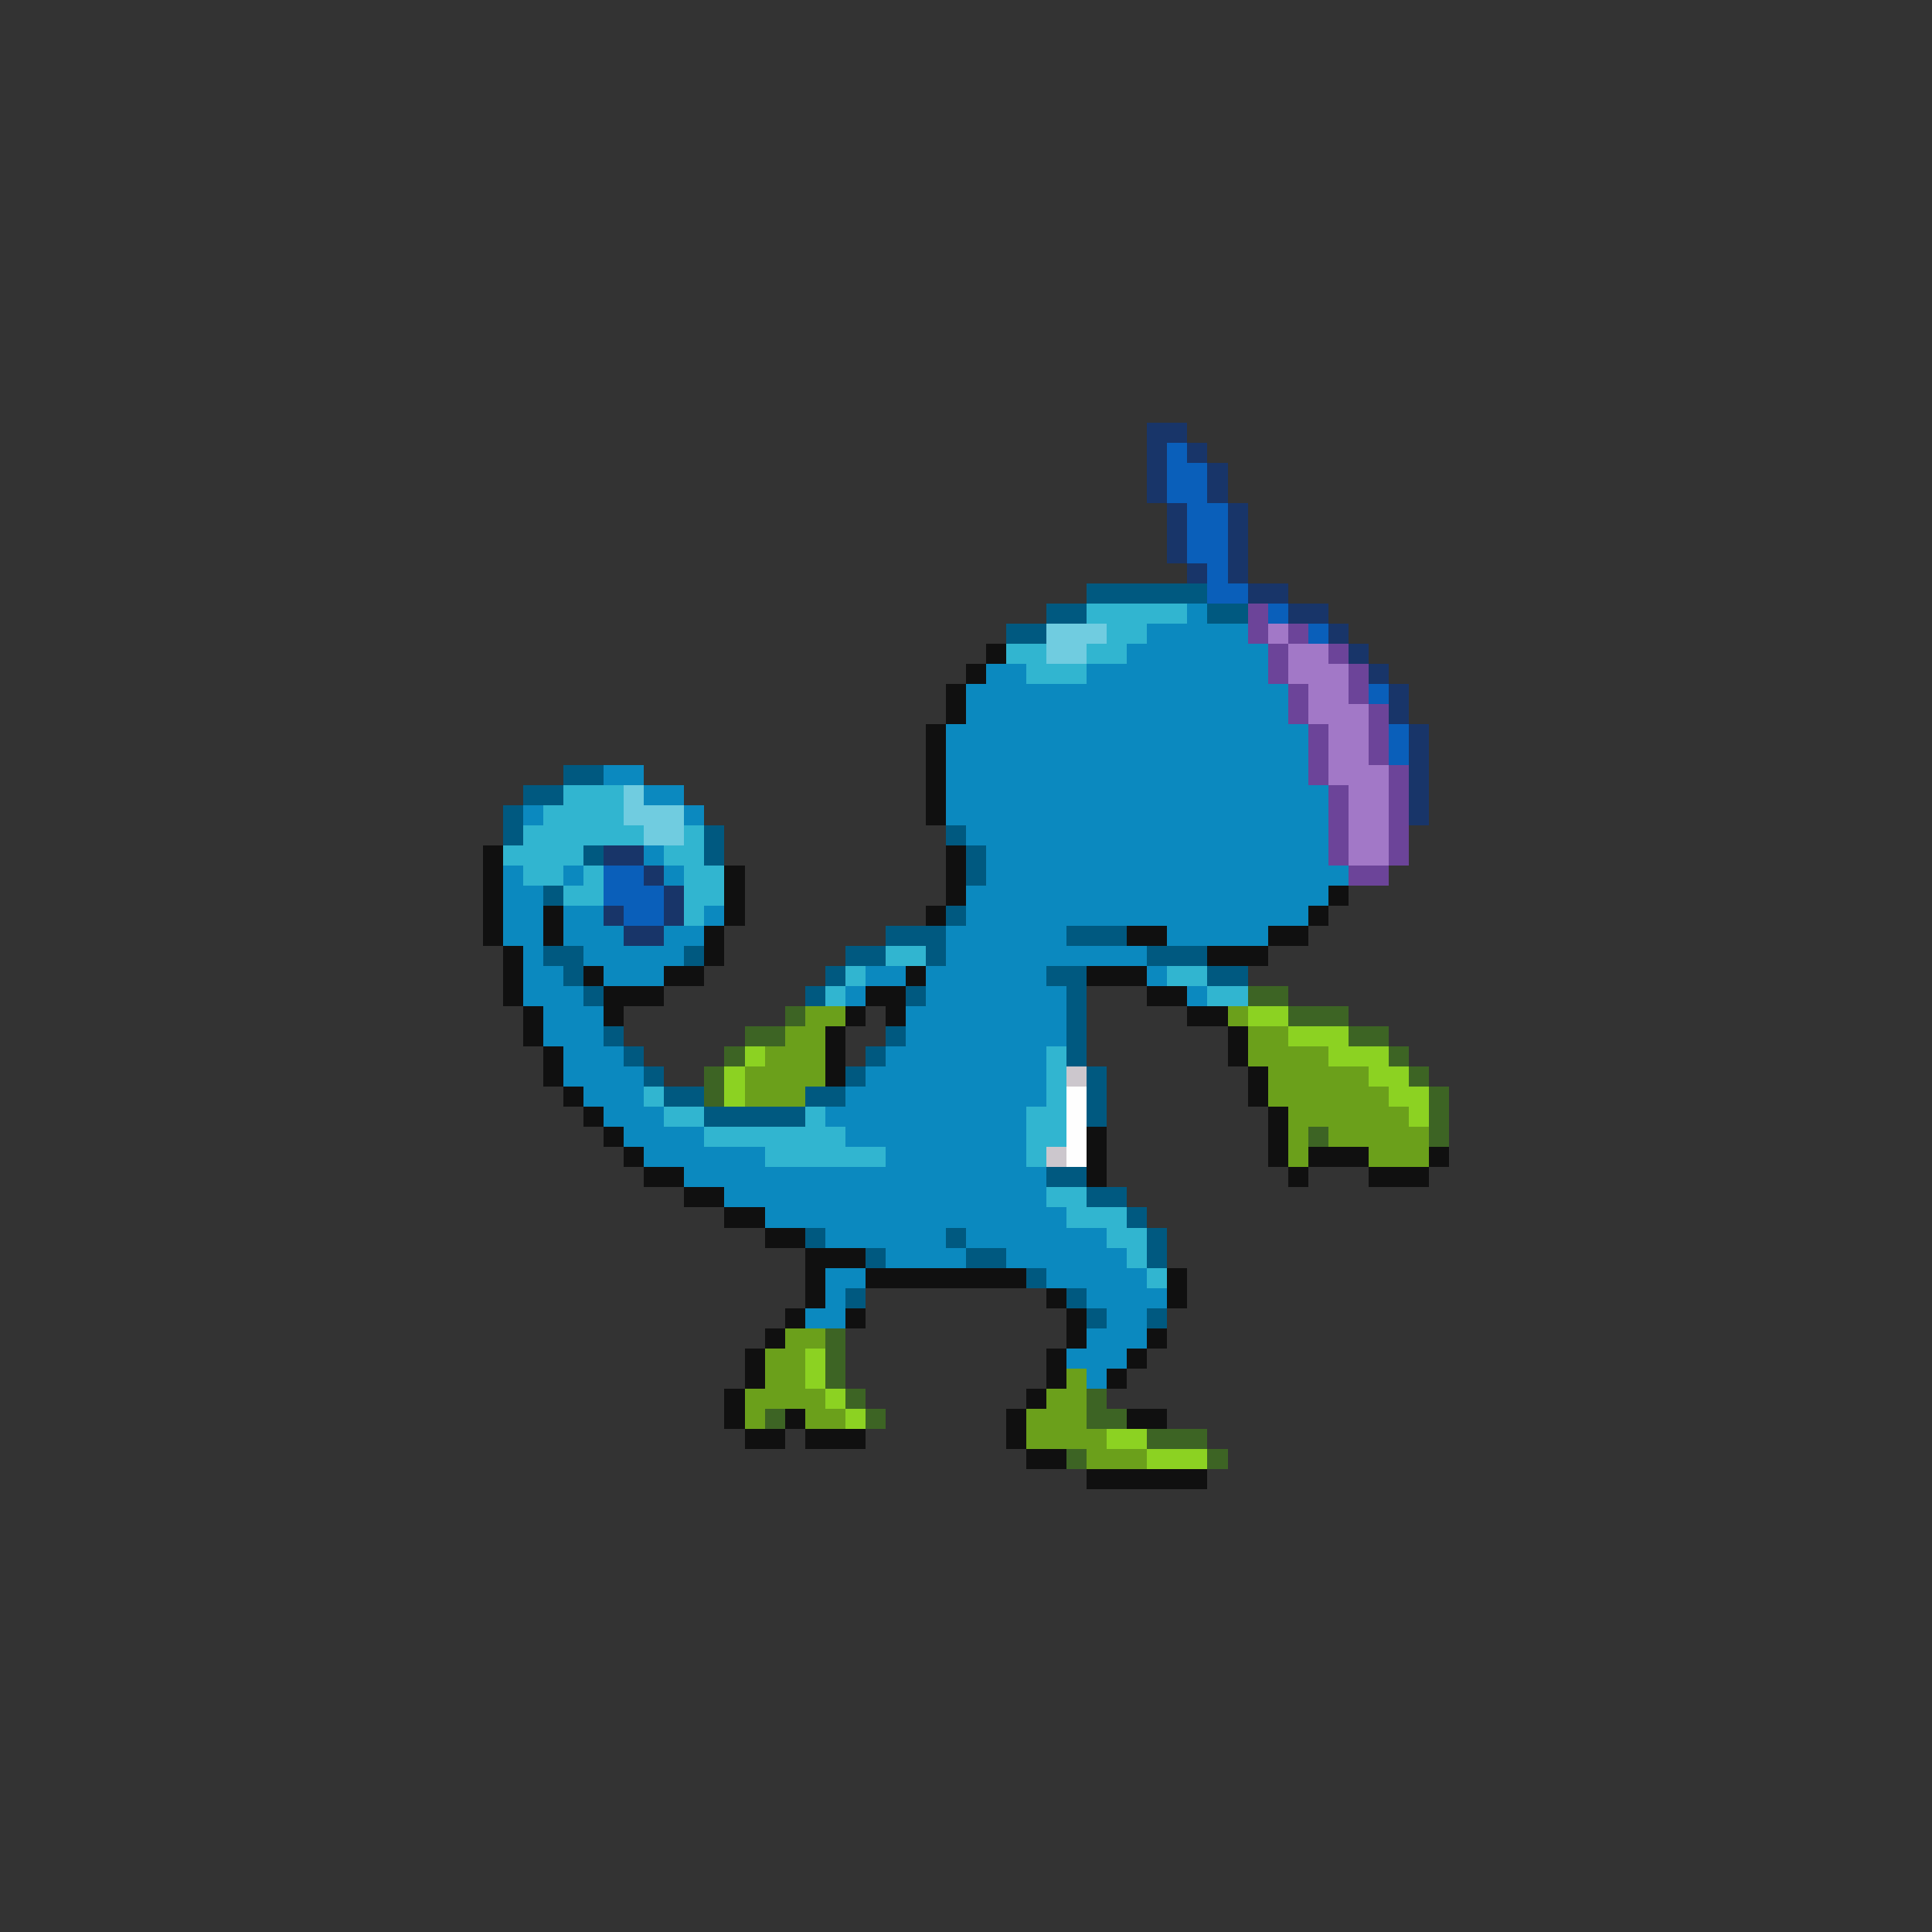 <svg xmlns="http://www.w3.org/2000/svg" viewBox="0 -0.5 96 96" shape-rendering="crispEdges">
<rect x="0" y="-0.5" width="96" height="96" fill="#333333" stroke="none"/>
<path stroke="#183569" d="M57 21h2M57 22h1M59 22h1M57 23h1M60 23h1M57 24h1M60 24h1M58 25h1M61 25h1M58 26h1M61 26h1M58 27h1M61 27h1M59 28h1M61 28h1M62 29h2M64 30h2M66 31h1M67 32h1M68 33h1M69 34h1M69 35h1M70 36h1M70 37h1M70 38h1M70 39h1M70 40h1M30 42h2M32 43h1M33 44h1M30 45h1M33 45h1M31 46h2" />
<path stroke="#0a5fba" d="M58 22h1M58 23h2M58 24h2M59 25h2M59 26h2M59 27h2M60 28h1M60 29h2M63 30h1M65 31h1M68 34h1M69 36h1M69 37h1M30 43h2M30 44h3M31 45h2" />
<path stroke="#005980" d="M54 29h6M52 30h2M60 30h2M50 31h2M28 38h2M26 39h2M25 40h1M25 41h1M35 41h1M47 41h1M29 42h1M35 42h1M48 42h1M48 43h1M27 44h1M47 45h1M44 46h3M53 46h3M27 47h2M34 47h1M42 47h2M46 47h1M57 47h3M28 48h1M41 48h1M52 48h2M60 48h2M29 49h1M40 49h1M45 49h1M53 49h1M53 50h1M30 51h1M44 51h1M53 51h1M31 52h1M43 52h1M53 52h1M32 53h1M42 53h1M54 53h1M33 54h2M40 54h2M54 54h1M35 55h5M54 55h1M52 58h2M54 59h2M56 60h1M40 61h1M47 61h1M57 61h1M43 62h1M48 62h2M57 62h1M51 63h1M42 64h1M53 64h1M54 65h1M57 65h1" />
<path stroke="#31b5d0" d="M54 30h5M55 31h2M50 32h2M54 32h2M51 33h3M28 39h3M27 40h4M26 41h6M34 41h1M25 42h4M33 42h2M26 43h2M29 43h1M34 43h2M28 44h2M34 44h2M34 45h1M44 47h2M42 48h1M58 48h2M41 49h1M60 49h2M52 52h1M52 53h1M32 54h1M52 54h1M33 55h2M40 55h1M51 55h2M35 56h7M51 56h2M38 57h6M51 57h1M52 59h2M53 60h3M55 61h2M56 62h1M57 63h1" />
<path stroke="#0b89bf" d="M59 30h1M57 31h5M56 32h7M49 33h2M54 33h9M48 34h16M48 35h16M47 36h18M47 37h18M30 38h2M47 38h18M32 39h2M47 39h19M26 40h1M34 40h1M47 40h19M48 41h18M32 42h1M49 42h17M25 43h1M28 43h1M33 43h1M49 43h18M25 44h2M48 44h18M25 45h2M28 45h2M35 45h1M48 45h17M25 46h2M28 46h3M33 46h2M47 46h6M58 46h5M26 47h1M29 47h5M47 47h10M26 48h2M30 48h3M43 48h2M46 48h6M57 48h1M26 49h3M42 49h1M46 49h7M59 49h1M27 50h3M45 50h8M27 51h3M45 51h8M28 52h3M44 52h8M28 53h4M43 53h9M29 54h3M42 54h10M30 55h3M41 55h10M31 56h4M42 56h9M32 57h6M44 57h7M34 58h18M36 59h16M38 60h15M41 61h6M48 61h7M44 62h4M50 62h6M41 63h2M52 63h5M41 64h1M54 64h4M40 65h2M55 65h2M54 66h3M53 67h3M54 68h1" />
<path stroke="#6c4499" d="M62 30h1M62 31h1M64 31h1M63 32h1M66 32h1M63 33h1M67 33h1M64 34h1M67 34h1M64 35h1M68 35h1M65 36h1M68 36h1M65 37h1M68 37h1M65 38h1M69 38h1M66 39h1M69 39h1M66 40h1M69 40h1M66 41h1M69 41h1M66 42h1M69 42h1M67 43h2" />
<path stroke="#70cce0" d="M52 31h3M52 32h2M31 39h1M31 40h3M32 41h2" />
<path stroke="#a278c7" d="M63 31h1M64 32h2M64 33h3M65 34h2M65 35h3M66 36h2M66 37h2M66 38h3M67 39h2M67 40h2M67 41h2M67 42h2" />
<path stroke="#101010" d="M49 32h1M48 33h1M47 34h1M47 35h1M46 36h1M46 37h1M46 38h1M46 39h1M46 40h1M24 42h1M47 42h1M24 43h1M36 43h1M47 43h1M24 44h1M36 44h1M47 44h1M66 44h1M24 45h1M27 45h1M36 45h1M46 45h1M65 45h1M24 46h1M27 46h1M35 46h1M56 46h2M63 46h2M25 47h1M35 47h1M60 47h3M25 48h1M29 48h1M33 48h2M45 48h1M54 48h3M25 49h1M30 49h3M43 49h2M57 49h2M26 50h1M30 50h1M42 50h1M44 50h1M59 50h2M26 51h1M41 51h1M61 51h1M27 52h1M41 52h1M61 52h1M27 53h1M41 53h1M62 53h1M28 54h1M62 54h1M29 55h1M63 55h1M30 56h1M54 56h1M63 56h1M31 57h1M54 57h1M63 57h1M65 57h3M71 57h1M32 58h2M54 58h1M64 58h1M68 58h3M34 59h2M36 60h2M38 61h2M40 62h3M40 63h1M43 63h8M58 63h1M40 64h1M52 64h1M58 64h1M39 65h1M42 65h1M53 65h1M38 66h1M53 66h1M57 66h1M37 67h1M52 67h1M56 67h1M37 68h1M52 68h1M55 68h1M36 69h1M51 69h1M36 70h1M39 70h1M50 70h1M56 70h2M37 71h2M40 71h3M50 71h1M51 72h2M54 73h6" />
<path stroke="#3d6424" d="M62 49h2M39 50h1M64 50h3M37 51h2M67 51h2M36 52h1M69 52h1M35 53h1M70 53h1M35 54h1M71 54h1M71 55h1M65 56h1M71 56h1M41 66h1M41 67h1M41 68h1M42 69h1M54 69h1M38 70h1M43 70h1M54 70h2M57 71h3M53 72h1M60 72h1" />
<path stroke="#6ba01b" d="M40 50h2M61 50h1M39 51h2M62 51h2M38 52h3M62 52h4M37 53h4M63 53h5M37 54h3M63 54h6M64 55h6M64 56h1M66 56h5M64 57h1M68 57h3M39 66h2M38 67h2M38 68h2M53 68h1M37 69h4M52 69h2M37 70h1M40 70h2M51 70h3M51 71h4M54 72h3" />
<path stroke="#8cd222" d="M62 50h2M64 51h3M37 52h1M66 52h3M36 53h1M68 53h2M36 54h1M69 54h2M70 55h1M40 67h1M40 68h1M41 69h1M42 70h1M55 71h2M57 72h3" />
<path stroke="#ccc7cd" d="M53 53h1M52 57h1" />
<path stroke="#fefefe" d="M53 54h1M53 55h1M53 56h1M53 57h1" />
</svg>